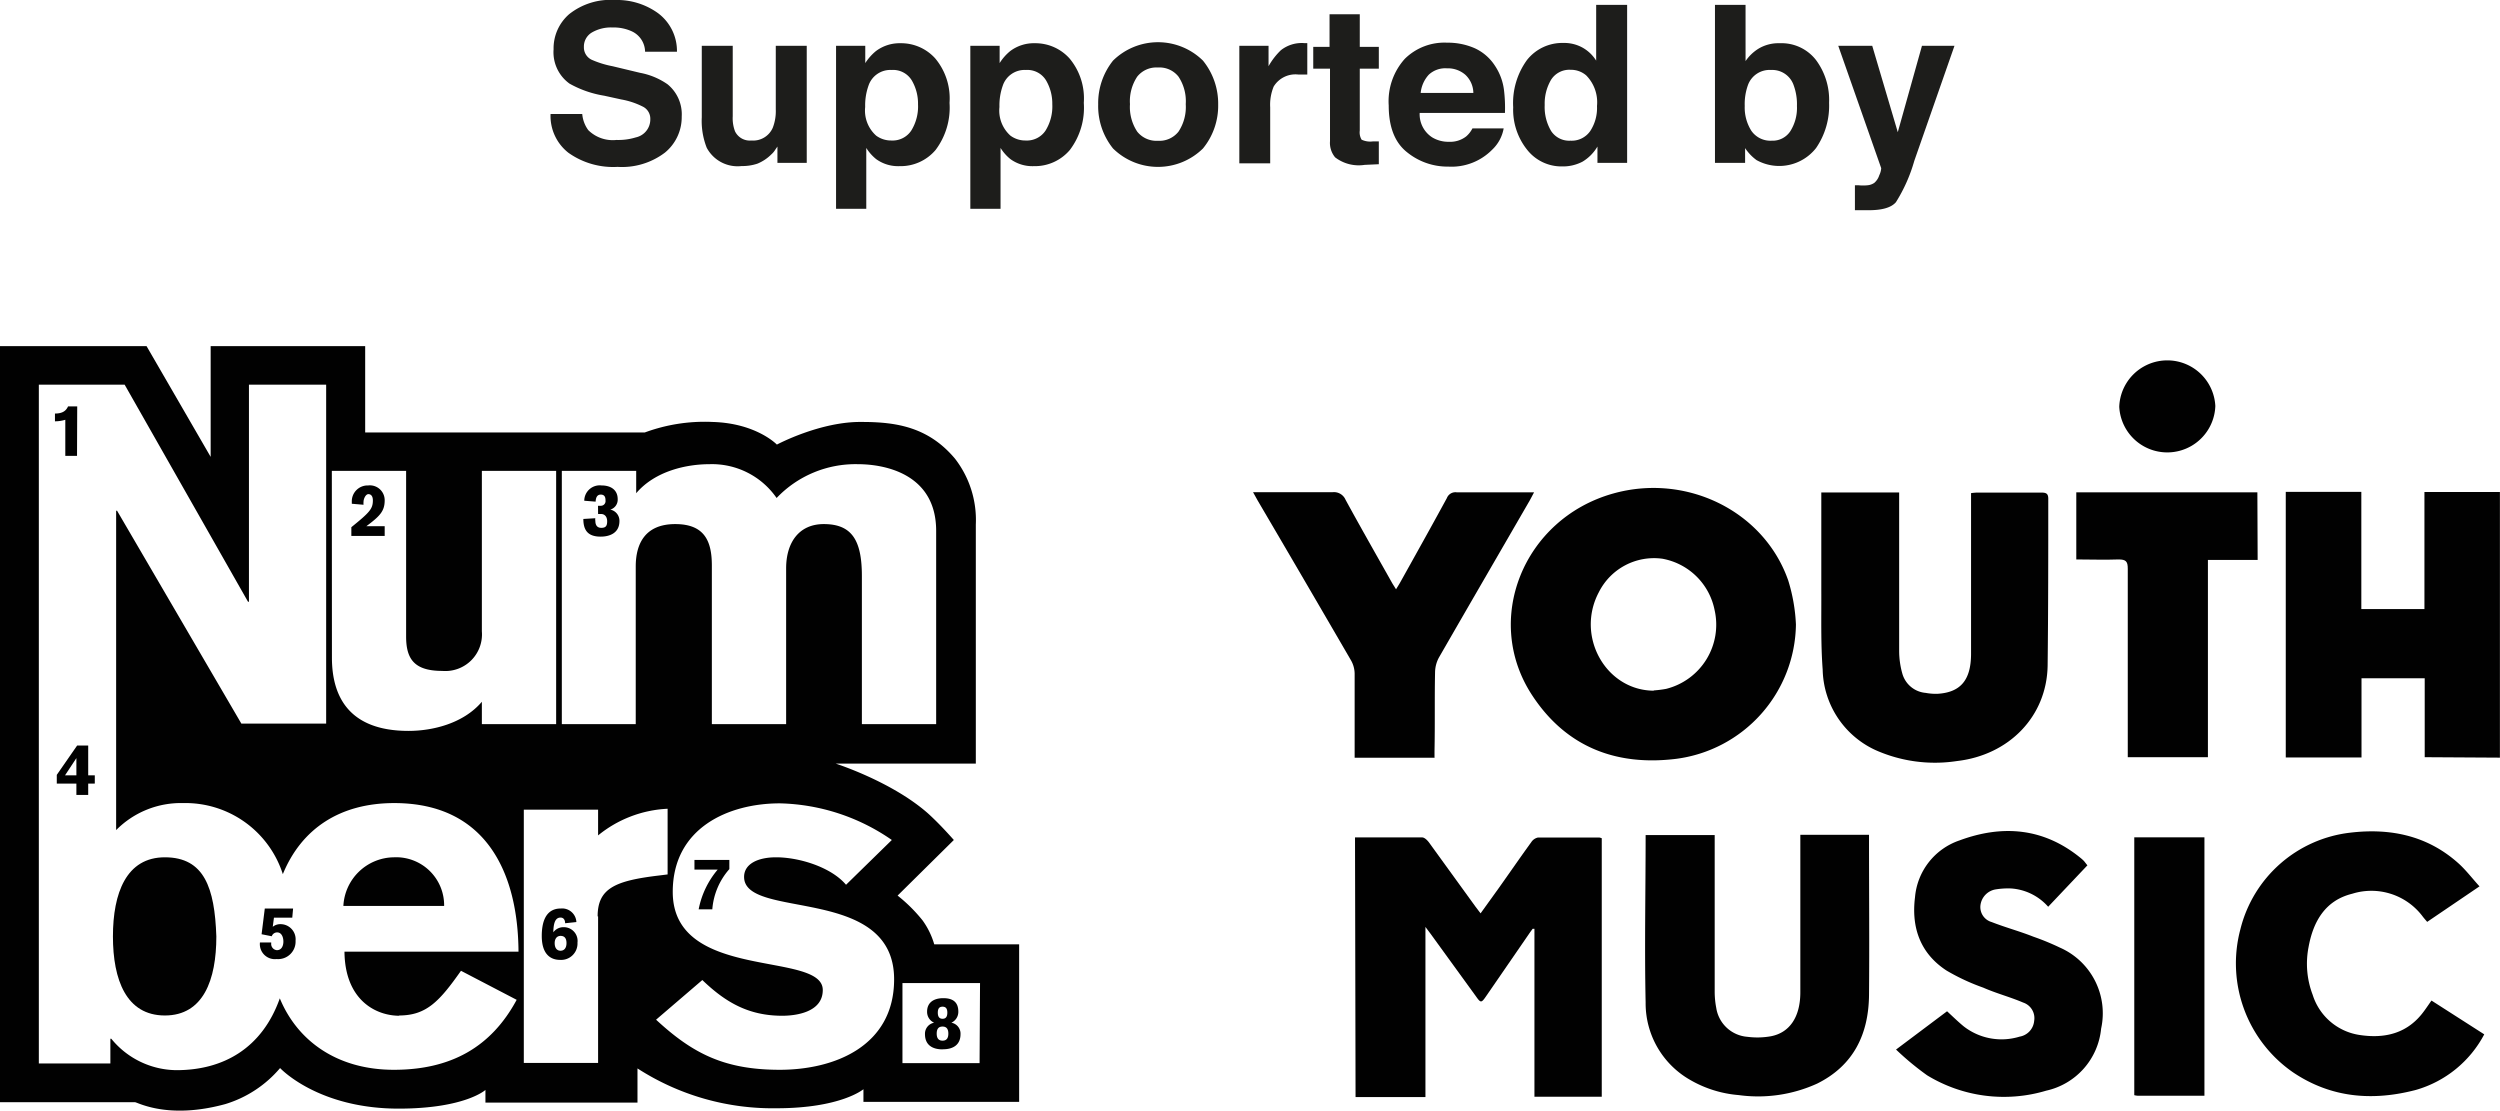 <svg xmlns="http://www.w3.org/2000/svg" viewBox="0 0 272.95 121.26"><defs><style>.cls-1{fill:#010101;}.cls-2{fill:#1d1d1b;}</style></defs><g id="Layer_2" data-name="Layer 2"><g id="Layer_1-2" data-name="Layer 1"><path class="cls-1" d="M18,93.6c-4.21,0-5.67,3.9-5.67,8.64s1.46,8.63,5.67,8.63,5.62-3.9,5.62-8.63C23.44,96.93,22.3,93.6,18,93.6Z"/><path class="cls-1" d="M102,103.1a8.53,8.53,0,0,0-1.28-2.62A17.05,17.05,0,0,0,98,97.78l6.14-6.07c-.89-1-1.83-2-2.82-2.9-3.94-3.48-10.08-5.44-10.08-5.44h15.3V57.26a10.92,10.92,0,0,0-2.28-7.19c-2.87-3.41-6.32-4-10.13-4-4.54-.08-9.31,2.47-9.31,2.47s-2.23-2.33-7-2.47a18.85,18.85,0,0,0-7.43,1.15H39.87V37.79H23V49.88s-7-12.09-7-12.09H0v82.55H14.74c.27,0,3.57,1.92,9.84.21a12.65,12.65,0,0,0,6-3.94s4.15,4.49,13.13,4.43C50.82,121,53,119,53,119v1.38h16.6v-3.73A27.21,27.21,0,0,0,84.77,121c7.06,0,9.5-2.08,9.5-2.08v1.38h17V103.1ZM61.34,51.41h8.12v2.44c2.07-2.44,5.51-3.17,8-3.17a8.58,8.58,0,0,1,7.33,3.69,11.89,11.89,0,0,1,8.89-3.69c2.71,0,8.53.93,8.53,7.28v21.1H94.1V62.89c0-3.9-1.09-5.67-4.16-5.67-2.7,0-4.11,2-4.11,4.84v17H77.72V61.74c0-2.7-.83-4.52-4-4.52-3.28,0-4.31,2.14-4.31,4.63V79.06H61.34Zm-25.11,0h8.11V69.5c0,2.45.89,3.75,3.95,3.75a4,4,0,0,0,4.32-4.32V51.41h8.11V79.06H52.61V76.62c-2.08,2.44-5.51,3.18-8,3.18-6.55,0-8.37-3.8-8.37-8Zm7.34,59.46c3,0,4.42-1.56,6.76-4.88l6.08,3.17c-2.8,5.2-7.22,7.64-13.41,7.64S32.47,113.65,30.55,109c-1.95,5.49-6.21,7.84-11.28,7.84a9.27,9.27,0,0,1-7.12-3.43h-.1v2.7H4.24V42h9.37L27.08,65.7h.1V42h8.43v37H26.35L12.78,55.76h-.1V90.63A9.94,9.94,0,0,1,20,87.68a11.17,11.17,0,0,1,10.88,7.76c2.05-5,6.28-7.76,12.16-7.76,10.09,0,13.52,7.69,13.57,16.22h-19c.05,5.3,3.43,7,6,7ZM65.3,100.05v16H57.19V88.4H65.3v2.81a12.93,12.93,0,0,1,7.59-2.91l0,7.17-.88.11c-4.84.57-6.76,1.4-6.76,4.47ZM85.15,116.8c-6,0-9.47-1.72-13.52-5.47L76.68,107c2.49,2.39,5,3.9,8.73,3.9,1.35,0,4.42-.32,4.42-2.81,0-4.32-16.38-.88-16.38-10.71,0-7,6.09-9.67,11.7-9.67a22.27,22.27,0,0,1,12.22,4l-5,4.89c-1.62-1.92-5.1-3-7.64-3-2,0-3.49.73-3.49,2.14,0,4.73,16.38.83,16.38,11.18,0,7.27-6.46,9.88-12.49,9.88Zm21.8-.73H98.53v-8.74H107Z"/><path class="cls-1" d="M43,93.6a5.59,5.59,0,0,0-5.51,5.31h11A5.24,5.24,0,0,0,43,93.6Z"/><path class="cls-1" d="M8.41,49.77H7.13V45.83A3.86,3.86,0,0,1,6,46v-.85c.8,0,1.2-.27,1.43-.78h1Z"/><path class="cls-1" d="M42,58.51H38.36v-.95c2-1.62,2.35-2,2.35-2.93,0-.44-.19-.68-.49-.68s-.53.52-.53.84a1.66,1.66,0,0,0,0,.32L38.41,55v-.23A1.73,1.73,0,0,1,40.12,53h.08A1.62,1.62,0,0,1,42,54.62c0,1.18-.51,1.72-2,2.83h2Z"/><path class="cls-1" d="M65.29,55.22h.29a.51.51,0,0,0,.53-.58c0-.33-.08-.64-.52-.64s-.54.4-.56.77l-1.24-.1A1.69,1.69,0,0,1,65.67,53c1,0,1.77.47,1.77,1.5a1.13,1.13,0,0,1-.81,1.14v0a1.24,1.24,0,0,1,1,1.25c0,1.33-1.1,1.7-2.05,1.7-1.37,0-1.89-.67-1.89-1.93L65,56.58a.67.67,0,0,0,0,.28c0,.4.14.77.65.77s.64-.24.64-.72-.26-.79-.66-.79H65.3Z"/><path class="cls-1" d="M6.2,84.6l2.22-3.2H9.63v3.25h.72v.9H9.63v1.24H8.34V85.55H6.2Zm2.14-1.83h0L7.1,84.65H8.34Z"/><path class="cls-1" d="M28.91,99.19H32l-.09,1h-2l-.13,1a1.29,1.29,0,0,1,.87-.29,1.65,1.65,0,0,1,1.62,1.81,1.91,1.91,0,0,1-2.07,2,1.64,1.64,0,0,1-1.82-1.81l1.23,0V103a.68.68,0,0,0,.62.74c.51,0,.71-.47.71-.94s-.19-1-.68-1a.62.62,0,0,0-.59.42L28.56,102Z"/><path class="cls-1" d="M61.7,100.8c0-.31-.13-.62-.5-.62-.64,0-.77.75-.79,1.61h0a1.37,1.37,0,0,1,1.14-.56,1.5,1.5,0,0,1,1.5,1.69,1.79,1.79,0,0,1-1.9,1.88c-1,0-2-.57-2-2.61,0-1.42.37-3,2.08-3a1.56,1.56,0,0,1,1.7,1.48Zm-.5,1.38c-.37,0-.64.28-.64.79s.23.83.64.83.65-.31.65-.83-.21-.79-.65-.79Z"/><path class="cls-1" d="M75.82,93.89h3.81v1a7.49,7.49,0,0,0-1.86,4.39H76.28a9.48,9.48,0,0,1,2.08-4.34H75.82Z"/><path class="cls-1" d="M102.91,114.57c-1.1,0-1.92-.47-1.92-1.66a1.22,1.22,0,0,1,1-1.25v0a1.29,1.29,0,0,1-.77-1.21c0-1,.73-1.47,1.77-1.47s1.64.43,1.64,1.47a1.3,1.3,0,0,1-.76,1.21v0a1.21,1.21,0,0,1,1,1.25c0,1.18-.83,1.65-1.91,1.65Zm0-2.49c-.49,0-.64.32-.64.77s.16.77.64.77.63-.33.63-.77-.15-.77-.63-.77Zm0-2.17c-.32,0-.52.16-.52.65s.2.67.52.67.52-.18.52-.67-.21-.65-.52-.65Z"/><path class="cls-1" d="M196.08,68.19A15,15,0,0,1,183,82.85c-6.57.81-12-1.31-15.68-6.88-5.48-8.26-1-19.32,8.78-22.08,8-2.26,16.49,1.89,19.14,9.49A19.06,19.06,0,0,1,196.08,68.19Zm-15.52,7.19a12.14,12.14,0,0,0,1.35-.17,7.22,7.22,0,0,0,5.29-8.6A7.1,7.1,0,0,0,181.49,61a6.74,6.74,0,0,0-6.93,3.66c-2.55,4.81.76,10.72,6,10.75Z"/><path class="cls-1" d="M147.94,91.43c2.5,0,4.92,0,7.33,0,.27,0,.59.33.77.58l5.07,7,.54.71,2-2.78c1.18-1.66,2.34-3.35,3.54-5a1.16,1.16,0,0,1,.73-.5c2.23,0,4.46,0,6.69,0a1.38,1.38,0,0,1,.27.08v28.22h-7.35V101.41l-.2,0c-.15.21-.3.41-.44.62l-4.66,6.77c-.49.71-.57.71-1.07,0l-4.73-6.52c-.21-.3-.44-.59-.8-1.08v18.58H148Z"/><path class="cls-1" d="M264.73,82.67V74.05h-6.9V82.7h-8.27v-29h8.25V66.5h6.89V53.72h8.24v29Z"/><path class="cls-1" d="M198.85,53.77h8.5v1c0,5.43,0,10.86,0,16.28a9.12,9.12,0,0,0,.36,2.54,2.9,2.9,0,0,0,2.54,2.06,6.09,6.09,0,0,0,1.28.1c2.52-.15,3.65-1.49,3.67-4.31q0-8.3,0-16.6v-1a6.12,6.12,0,0,1,.67-.06c2.34,0,4.68,0,7,0,.52,0,.77.1.76.7,0,6.07,0,12.14-.07,18.21-.1,5.53-4.2,9.74-9.89,10.4a15.94,15.94,0,0,1-8.89-1.19A9.9,9.9,0,0,1,199,73.11c-.22-2.91-.13-5.85-.15-8.77,0-3.2,0-6.4,0-9.6Z"/><path class="cls-1" d="M196.56,91.14h7.5c0,.26,0,.47,0,.67,0,5.62.05,11.23,0,16.85-.05,4.26-1.69,7.68-5.67,9.65a15.55,15.55,0,0,1-8.57,1.25,12.58,12.58,0,0,1-5.33-1.68,9.62,9.62,0,0,1-4.82-8.43c-.13-6.07,0-12.14,0-18.28h7.54V92c0,5.43,0,10.85,0,16.29a9.35,9.35,0,0,0,.17,1.75,3.73,3.73,0,0,0,3.41,3.16,8.38,8.38,0,0,0,2.55-.06c2.07-.39,3.21-2.13,3.22-4.76,0-3.25,0-6.5,0-9.75V91.14Z"/><path class="cls-1" d="M156.53,82.73H147.9v-.89c0-2.77,0-5.53,0-8.3a3,3,0,0,0-.39-1.43q-5.07-8.73-10.19-17.45l-.51-.92h1c2.55,0,5.11,0,7.66,0a1.38,1.38,0,0,1,1.44.83c1.67,3.06,3.4,6.09,5.11,9.13l.4.64c.19-.32.35-.56.48-.8,1.7-3.05,3.4-6.09,5.07-9.16a1,1,0,0,1,1.06-.63c2.77,0,5.53,0,8.46,0-.2.38-.34.65-.49.92-3.3,5.71-6.62,11.42-9.91,17.14a3.5,3.5,0,0,0-.41,1.58c-.06,2.88,0,5.75-.06,8.63,0,.2,0,.41,0,.72Z"/><path class="cls-1" d="M270.73,96.76,265,100.65c-.17-.2-.33-.38-.47-.56a7,7,0,0,0-7.72-2.51c-2.92.72-4.25,3-4.76,5.81a9.53,9.53,0,0,0,.45,5.23,6.35,6.35,0,0,0,5.13,4.38c2.76.42,5.24-.17,7-2.57.27-.36.52-.74.84-1.19l5.76,3.69a12.26,12.26,0,0,1-7.47,6.07c-4.7,1.23-9.22.88-13.36-1.89a14.46,14.46,0,0,1-5.79-15.67,14,14,0,0,1,12-10.53c4.4-.52,8.47.33,11.85,3.39.78.71,1.44,1.58,2.24,2.46Z"/><path class="cls-1" d="M227.9,94.48,223.62,99a5.92,5.92,0,0,0-4.09-2,8.58,8.58,0,0,0-1.68.11,2,2,0,0,0-1.62,1.69,1.7,1.7,0,0,0,1.22,1.87c1.5.59,3.05,1,4.56,1.6a27.86,27.86,0,0,1,2.89,1.19,7.83,7.83,0,0,1,4.5,8.85,7.69,7.69,0,0,1-6,6.77,16.09,16.09,0,0,1-13-1.68,30.7,30.7,0,0,1-3.39-2.81l5.57-4.18c.64.59,1.21,1.15,1.82,1.65a6.72,6.72,0,0,0,6.1,1.12,1.91,1.91,0,0,0,1.59-1.72,1.79,1.79,0,0,0-1.2-2c-1.42-.61-2.93-1-4.36-1.63a23,23,0,0,1-4-1.86c-2.89-1.88-3.86-4.72-3.45-8a7.2,7.2,0,0,1,4.85-6.21c4.72-1.75,9.22-1.37,13.25,1.93a3.7,3.7,0,0,1,.36.33l.41.52Z"/><path class="cls-1" d="M246.49,61.13h-5.43V82.67h-8.75v-1c0-6.54,0-13.06,0-19.59,0-.78-.2-1-1-1-1.52.06-3.05,0-4.62,0V53.75h19.77Z"/><path class="cls-1" d="M240.68,119.63h-7.31a2,2,0,0,1-.35-.06V91.42h7.66Z"/><path class="cls-1" d="M231.38,44.41a5.25,5.25,0,0,1,10.49-.08,5.25,5.25,0,0,1-10.49.08Z"/><path class="cls-2" d="M63.57,12.45a3.45,3.45,0,0,0,.66,1.76,3.8,3.8,0,0,0,3.08,1.07A6.49,6.49,0,0,0,69.42,15,2,2,0,0,0,71,13a1.47,1.47,0,0,0-.76-1.33,8.42,8.42,0,0,0-2.4-.81l-1.87-.41a11.46,11.46,0,0,1-3.79-1.32,4.22,4.22,0,0,1-1.74-3.74,4.94,4.94,0,0,1,1.71-3.85,7.25,7.25,0,0,1,5-1.54,7.65,7.65,0,0,1,4.71,1.45,5.15,5.15,0,0,1,2.05,4.2H70.43A2.49,2.49,0,0,0,69,3.43,4.73,4.73,0,0,0,66.88,3a4.14,4.14,0,0,0-2.28.56,1.78,1.78,0,0,0-.85,1.57,1.49,1.49,0,0,0,.84,1.39,10.43,10.43,0,0,0,2.29.71l3,.72a7.72,7.72,0,0,1,3,1.25,4.23,4.23,0,0,1,1.55,3.53,5,5,0,0,1-1.83,3.93,7.75,7.75,0,0,1-5.17,1.56,8.43,8.43,0,0,1-5.37-1.54,5.1,5.1,0,0,1-1.95-4.23Z"/><path class="cls-2" d="M80,5v7.7a4,4,0,0,0,.25,1.64,1.79,1.79,0,0,0,1.79,1,2.33,2.33,0,0,0,2.33-1.39,5,5,0,0,0,.33-2V5h3.38V17.78H84.88V16l-.24.35a2.21,2.21,0,0,1-.44.52,4.62,4.62,0,0,1-1.51,1,5.23,5.23,0,0,1-1.72.26,3.82,3.82,0,0,1-3.81-2,8,8,0,0,1-.54-3.32V5Z"/><path class="cls-2" d="M102.11,6.38a6.8,6.8,0,0,1,1.56,4.85,7.69,7.69,0,0,1-1.52,5.14,5,5,0,0,1-3.94,1.77,4.08,4.08,0,0,1-2.54-.76,4.81,4.81,0,0,1-1.09-1.23V22.8h-3.3V5h3.19V6.89a5.61,5.61,0,0,1,1.16-1.31,4.29,4.29,0,0,1,2.67-.86A5,5,0,0,1,102.11,6.38Zm-2.56,2.4a2.38,2.38,0,0,0-2.21-1.14,2.51,2.51,0,0,0-2.52,1.72,6.42,6.42,0,0,0-.36,2.32,3.67,3.67,0,0,0,1.2,3.13,2.74,2.74,0,0,0,1.68.53,2.44,2.44,0,0,0,2.15-1.08,5,5,0,0,0,.74-2.87A5,5,0,0,0,99.55,8.78Z"/><path class="cls-2" d="M116.77,6.38a6.8,6.8,0,0,1,1.56,4.85,7.64,7.64,0,0,1-1.52,5.14,5,5,0,0,1-3.94,1.77,4.08,4.08,0,0,1-2.54-.76,4.81,4.81,0,0,1-1.09-1.23V22.8h-3.3V5h3.2V6.89a5.37,5.37,0,0,1,1.15-1.31A4.29,4.29,0,0,1,113,4.72,5,5,0,0,1,116.77,6.38Zm-2.56,2.4A2.38,2.38,0,0,0,112,7.64a2.51,2.51,0,0,0-2.52,1.72,6.42,6.42,0,0,0-.36,2.32,3.67,3.67,0,0,0,1.2,3.13,2.74,2.74,0,0,0,1.68.53,2.44,2.44,0,0,0,2.15-1.08,5,5,0,0,0,.74-2.87A5,5,0,0,0,114.21,8.78Z"/><path class="cls-2" d="M131.34,16.21a7,7,0,0,1-9.82,0,7.37,7.37,0,0,1-1.62-4.8,7.44,7.44,0,0,1,1.62-4.79,7,7,0,0,1,9.82,0A7.44,7.44,0,0,1,133,11.41,7.37,7.37,0,0,1,131.34,16.21Zm-2.67-1.84a4.87,4.87,0,0,0,.79-3,4.85,4.85,0,0,0-.79-3,2.64,2.64,0,0,0-2.25-1,2.67,2.67,0,0,0-2.26,1,4.85,4.85,0,0,0-.79,3,4.87,4.87,0,0,0,.79,3,2.68,2.68,0,0,0,2.26,1A2.65,2.65,0,0,0,128.67,14.37Z"/><path class="cls-2" d="M142.45,4.71h.28V8.14l-.56,0h-.4a2.78,2.78,0,0,0-2.71,1.31,5.22,5.22,0,0,0-.38,2.27v6.11h-3.37V5h3.19V7.23a7.47,7.47,0,0,1,1.35-1.75,3.68,3.68,0,0,1,2.44-.78Z"/><path class="cls-2" d="M143.38,7.5V5.12h1.78V1.56h3.3V5.12h2.08V7.5h-2.08v6.75a1.55,1.55,0,0,0,.2,1,2.19,2.19,0,0,0,1.22.19h.32l.34,0v2.49L149,18a4.23,4.23,0,0,1-3.23-.82,2.46,2.46,0,0,1-.56-1.77V7.5Z"/><path class="cls-2" d="M161,5.26a5.19,5.19,0,0,1,2.2,1.89,6.13,6.13,0,0,1,1,2.64,16,16,0,0,1,.11,2.54H155A3,3,0,0,0,156.37,15a3.41,3.41,0,0,0,1.84.48,2.83,2.83,0,0,0,1.86-.58,2.87,2.87,0,0,0,.69-.88h3.41a4.2,4.2,0,0,1-1.24,2.31,6.23,6.23,0,0,1-4.81,1.86,7,7,0,0,1-4.5-1.57q-2-1.58-2-5.11a6.92,6.92,0,0,1,1.76-5.09A6.15,6.15,0,0,1,158,4.66,7.32,7.32,0,0,1,161,5.26Zm-5,2.89a3.44,3.44,0,0,0-.89,2h5.75a2.75,2.75,0,0,0-.89-2,2.91,2.91,0,0,0-2-.69A2.64,2.64,0,0,0,156,8.15Z"/><path class="cls-2" d="M172.8,5.21a4.13,4.13,0,0,1,1.47,1.41V.53h3.38V17.78h-3.24V16a4.68,4.68,0,0,1-1.63,1.65,4.62,4.62,0,0,1-2.27.52,4.76,4.76,0,0,1-3.77-1.81,7,7,0,0,1-1.53-4.65,8,8,0,0,1,1.5-5.15,4.91,4.91,0,0,1,4-1.87A4.11,4.11,0,0,1,172.8,5.21Zm.82,9.1a4.59,4.59,0,0,0,.74-2.73,4.18,4.18,0,0,0-1.18-3.35,2.55,2.55,0,0,0-1.69-.61,2.36,2.36,0,0,0-2.15,1.1,5.12,5.12,0,0,0-.69,2.75,5.11,5.11,0,0,0,.7,2.83,2.36,2.36,0,0,0,2.12,1.06A2.46,2.46,0,0,0,173.62,14.31Z"/><path class="cls-2" d="M198.26,6.54a7.31,7.31,0,0,1,1.44,4.69,8.15,8.15,0,0,1-1.42,4.93,5.11,5.11,0,0,1-6.5,1.32,5.11,5.11,0,0,1-1.25-1.31v1.61h-3.29V.53h3.34V6.67A4.73,4.73,0,0,1,192,5.31a4.23,4.23,0,0,1,2.32-.59A4.76,4.76,0,0,1,198.26,6.54Zm-2.79,7.78a4.75,4.75,0,0,0,.72-2.74,6,6,0,0,0-.35-2.25,2.47,2.47,0,0,0-2.48-1.69,2.51,2.51,0,0,0-2.52,1.65,6.14,6.14,0,0,0-.35,2.28,4.74,4.74,0,0,0,.73,2.72,2.53,2.53,0,0,0,2.23,1.07A2.3,2.3,0,0,0,195.47,14.32Z"/><path class="cls-2" d="M202.52,20.23l.42,0a4.83,4.83,0,0,0,.94,0,1.56,1.56,0,0,0,.75-.26,1.81,1.81,0,0,0,.55-.84,2,2,0,0,0,.21-.77L200.7,5h3.71l2.79,9.43L209.84,5h3.55L209,17.57a17.44,17.44,0,0,1-2,4.5c-.49.58-1.47.88-2.95.88h-.72l-.81,0Z"/></g></g></svg>